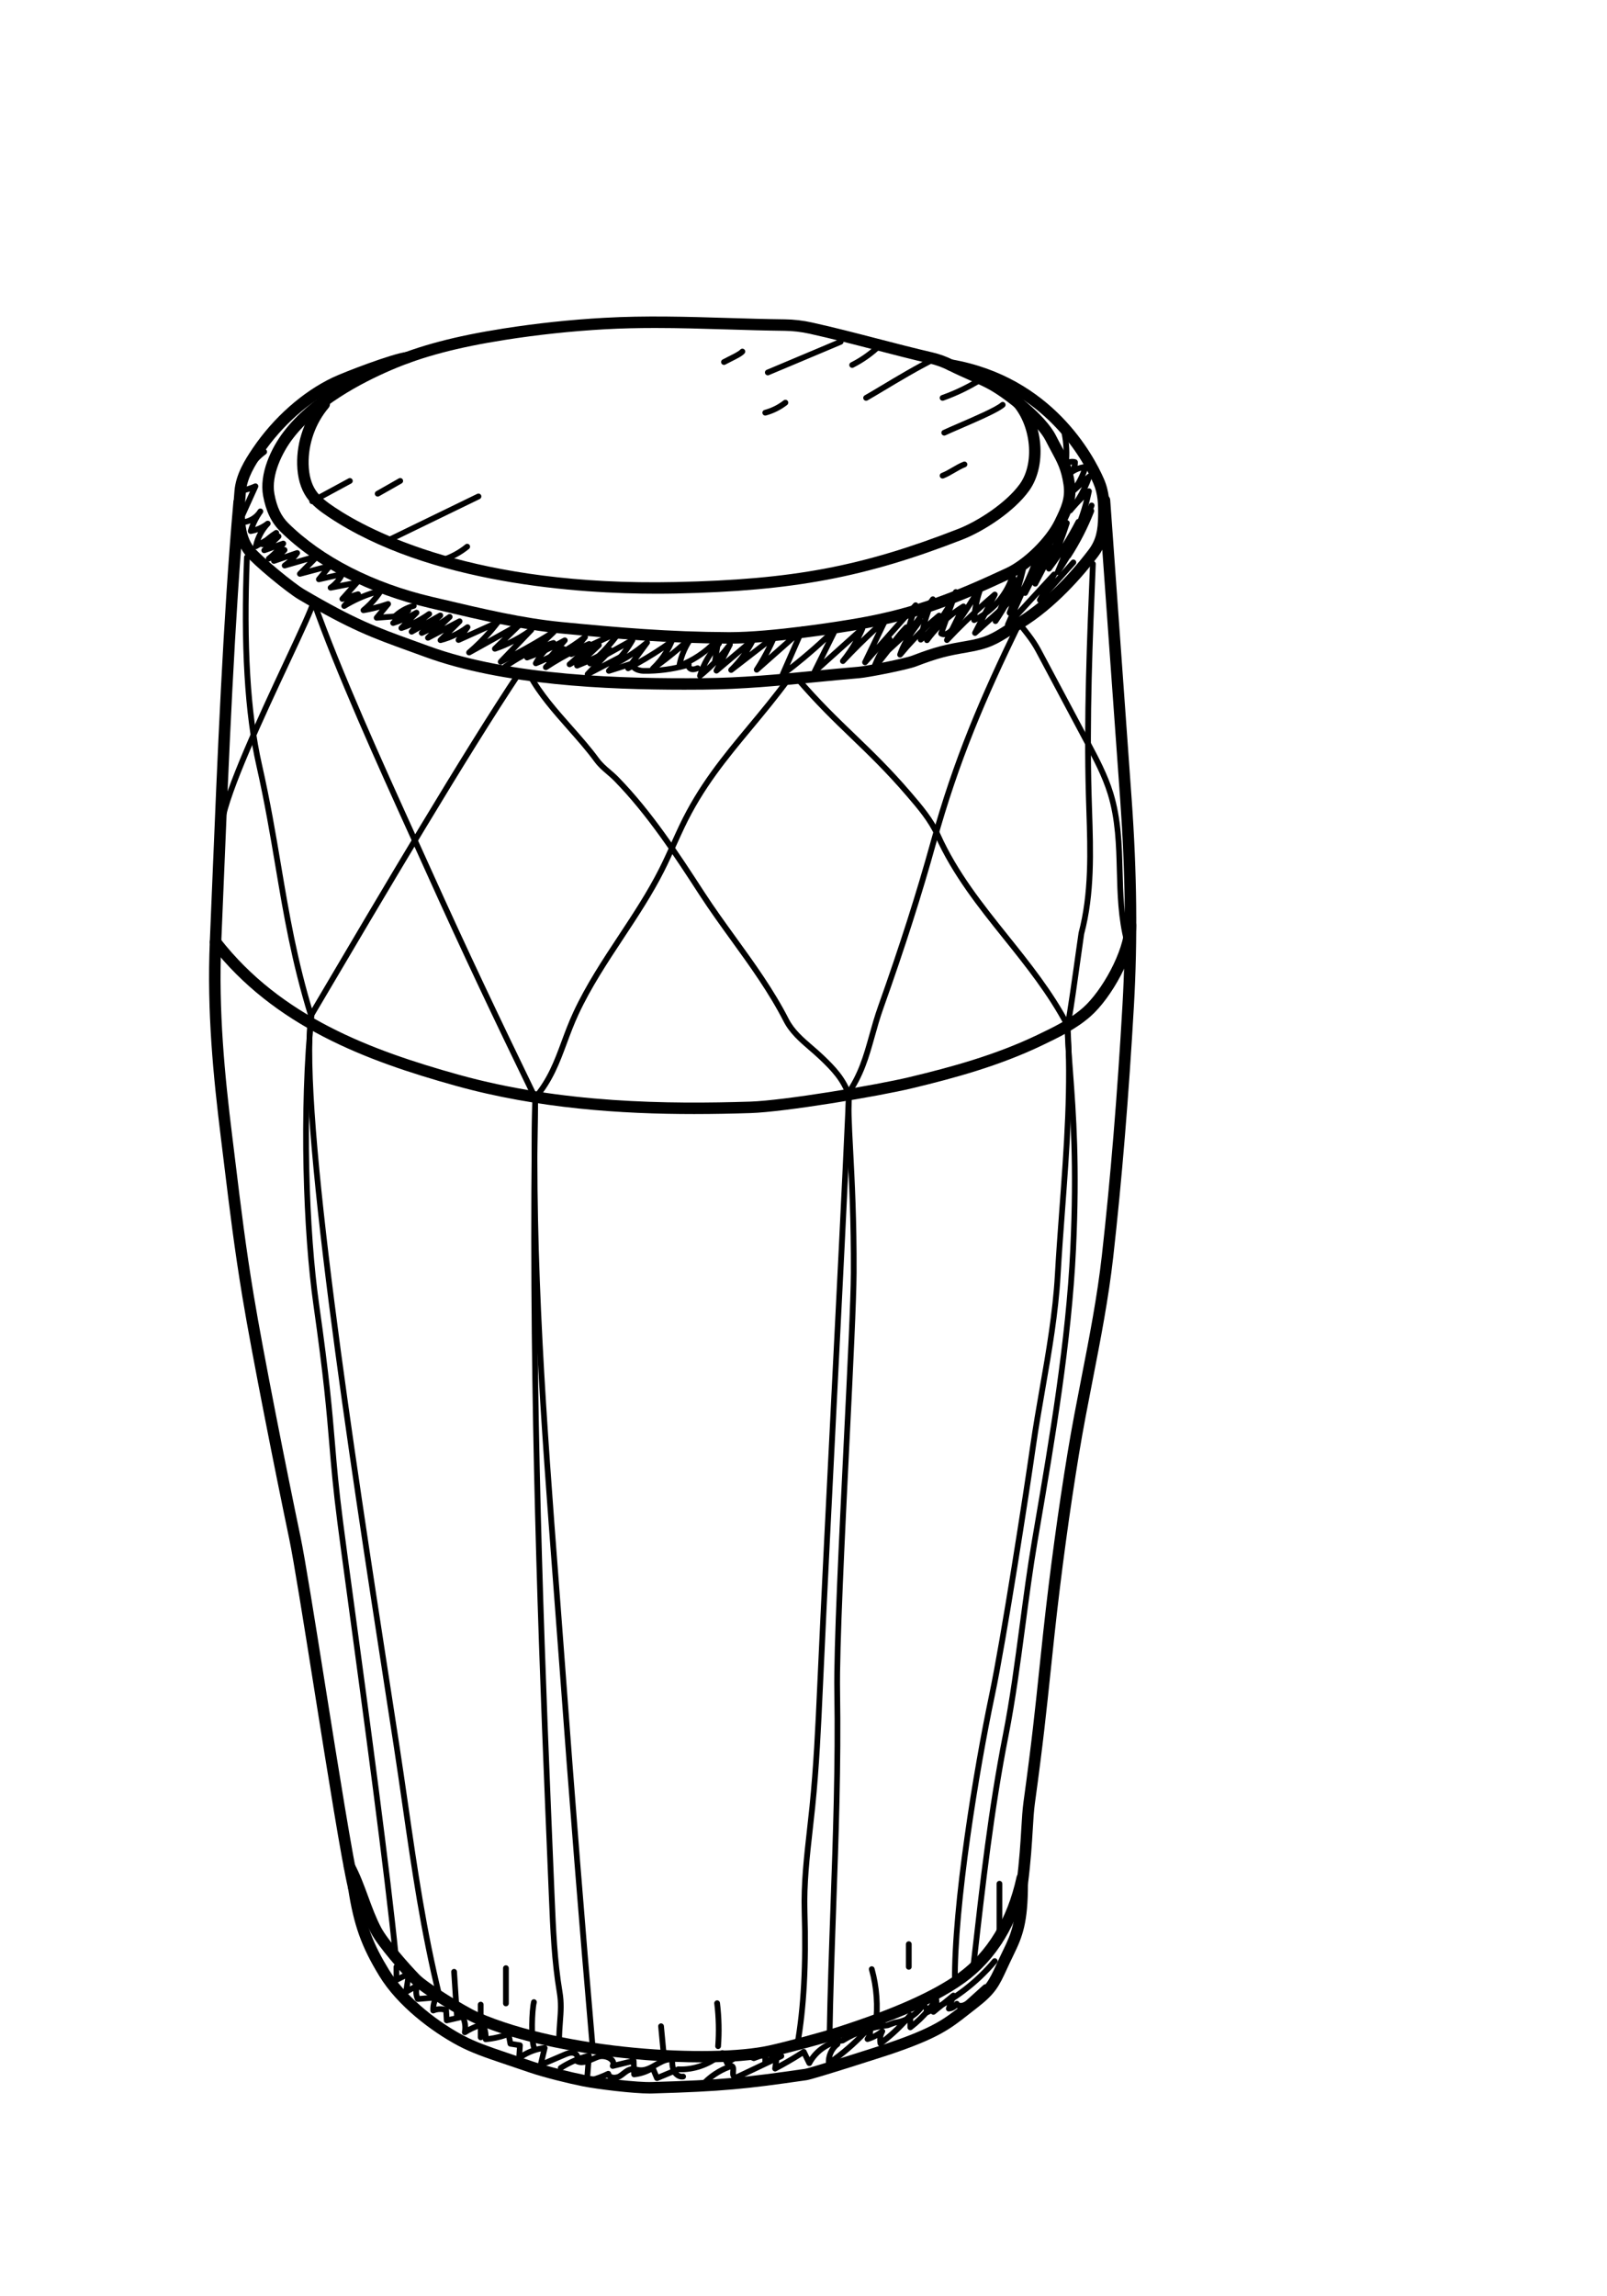 <?xml version="1.0" encoding="utf-8"?>
<!-- Generator: Adobe Illustrator 27.5.0, SVG Export Plug-In . SVG Version: 6.00 Build 0)  -->
<svg version="1.1" xmlns="http://www.w3.org/2000/svg" xmlns:xlink="http://www.w3.org/1999/xlink" x="0px" y="0px"
	 viewBox="0 400 280 400" xml:space="preserve">
<g id="OBJECTS">
	<g>
		<g>
			<g>
				<g>
					<path d="M127.147,512.118c-0.068,0-0.137,0-0.205,0c-10.617-0.051-19.177-0.799-29.265-1.773
						c-6.861-0.663-13.641-2.261-21.491-4.111l-1.405-0.331c-10.543-2.48-19.758-7.218-25.95-13.341
						c-1.538-1.521-2.485-3.478-2.983-6.161c-0.72-3.888,1.396-8.362,3.616-11.254c4.584-5.97,12.346-10.135,18.049-12.577
						c5.534-2.37,11.762-4.018,20.193-5.343c5.784-0.908,11.677-1.535,17.518-1.863c7.257-0.409,14.544-0.188,21.591,0.024
						c3.252,0.099,6.614,0.2,9.942,0.239c1.567,0.018,3.168,0.206,4.758,0.559c3.803,0.843,7.664,1.843,11.397,2.811
						c3.145,0.814,6.396,1.657,9.586,2.398l0,0c1.214,0.281,2.423,0.721,3.595,1.307c1.379,0.69,2.647,1.251,3.766,1.746
						c1.367,0.605,2.547,1.128,3.608,1.731c2.668,1.52,8.687,6.063,10.508,9.68c0.365,0.725,0.701,1.345,1.008,1.912
						c1.078,1.988,1.856,3.425,2.293,6.347c0.443,2.971-0.53,4.975-1.657,7.296l-0.046,0.094c-1.685,3.472-5.901,7.623-9.399,9.255
						c-9.561,4.459-16.183,7.044-25.842,8.798C146.653,510.228,134.577,512.118,127.147,512.118z M114.141,457.135
						c-2.933,0-5.874,0.061-8.804,0.226c-5.774,0.325-11.602,0.945-17.32,1.844c-8.261,1.297-14.342,2.902-19.717,5.204
						c-5.484,2.35-12.929,6.331-17.25,11.958c-1.868,2.433-3.836,6.426-3.235,9.67c0.425,2.294,1.172,3.867,2.422,5.104
						c5.933,5.867,14.813,10.419,25.002,12.815l1.406,0.331c7.78,1.834,14.498,3.418,21.225,4.068
						c10.036,0.968,18.55,1.712,29.082,1.763c0.065,0,0.132,0,0.199,0c7.28,0,19.191-1.865,22.824-2.525
						c9.445-1.715,15.948-4.256,25.354-8.643c3.09-1.441,6.958-5.25,8.446-8.315l0.045-0.095c1.063-2.188,1.831-3.768,1.479-6.127
						c-0.384-2.573-1.056-3.813-2.073-5.689c-0.316-0.582-0.661-1.22-1.036-1.964c-1.427-2.835-6.706-7.13-9.711-8.842
						c-0.973-0.554-2.111-1.058-3.428-1.641c-1.139-0.504-2.43-1.075-3.85-1.786c-1.031-0.516-2.092-0.901-3.153-1.148
						c-3.215-0.746-6.479-1.592-9.636-2.41c-3.716-0.963-7.56-1.958-11.328-2.793c-1.456-0.323-2.918-0.495-4.348-0.512
						c-3.347-0.04-6.719-0.142-9.979-0.24C122.613,457.263,118.386,457.135,114.141,457.135z"/>
				</g>
				<g>
					<path d="M119.229,520.144c-13.561,0-31.684-0.775-45.171-5.71c-0.946-0.347-1.827-0.665-2.661-0.967
						c-6.623-2.395-10.271-3.713-19.367-9.053c-2.003-1.175-7.895-6.013-9.292-7.762c-2.552-3.194-2.149-7.982-1.883-11.15
						c0.242-2.874,1.778-5.351,3.198-7.446c3.609-5.324,8.669-9.802,13.883-12.284c1.944-0.927,10.327-4.152,12.839-4.454
						c0.55-0.065,1.047,0.325,1.112,0.874c0.066,0.549-0.325,1.046-0.874,1.112c-2.131,0.255-10.188,3.307-12.217,4.272
						c-4.902,2.335-9.673,6.563-13.088,11.602c-1.278,1.886-2.659,4.099-2.86,6.492c-0.318,3.774-0.446,7.358,1.452,9.734
						c1.24,1.552,6.943,6.23,8.741,7.285c8.938,5.246,12.524,6.543,19.035,8.896c0.836,0.303,1.72,0.622,2.669,0.969
						c14.29,5.231,34.077,5.69,47.717,5.575c6.822-0.056,12.913-0.646,19.361-1.271c2.516-0.243,5.078-0.491,7.749-0.714
						c1.499-0.125,8.097-1.449,9.338-1.927c4.073-1.565,5.876-1.958,9.309-2.539c3.511-0.593,4.531-1.235,6.994-2.788
						c0.541-0.34,1.143-0.72,1.846-1.145c4.175-2.527,8.645-6.765,12.588-11.932c1.359-1.782,1.646-3.52,1.683-5.918
						c0.03-2.005-0.011-3.817-0.829-5.694c-1.691-3.876-8.492-16.747-25.025-19.62c-0.544-0.095-0.908-0.612-0.814-1.156
						c0.094-0.544,0.608-0.907,1.157-0.815c17.517,3.045,24.724,16.684,26.516,20.792c0.977,2.24,1.029,4.364,0.996,6.524
						c-0.041,2.668-0.413,4.897-2.093,7.1c-2.369,3.105-7.227,8.85-13.143,12.43c-0.691,0.418-1.283,0.791-1.814,1.126
						c-2.545,1.604-3.822,2.408-7.727,3.068c-3.292,0.557-5.021,0.933-8.924,2.434c-1.551,0.597-8.325,1.922-9.89,2.052
						c-2.661,0.223-5.215,0.47-7.722,0.713c-6.494,0.629-12.627,1.224-19.537,1.28C121.432,520.139,120.345,520.144,119.229,520.144
						z"/>
				</g>
				<g>
					<path d="M61.638,729.812c-0.452,0-0.862-0.309-0.972-0.768c-1.152-4.838-3.585-20.134-5.938-34.927
						c-1.822-11.448-3.542-22.263-4.345-26.099c-2.301-11.002-6.487-32.012-8.163-42.166c-1.386-8.406-2.202-15.1-3.147-22.849
						l-0.601-4.9c-1.3-10.516-2.432-21.918-1.917-34.046c0.139-3.271,0.279-6.686,0.424-10.206
						c0.891-21.685,1.901-46.261,3.686-66.463c0.048-0.55,0.537-0.958,1.084-0.908c0.55,0.049,0.957,0.534,0.908,1.084
						c-1.78,20.155-2.789,44.707-3.68,66.369c-0.145,3.521-0.285,6.936-0.424,10.208c-0.508,11.983,0.615,23.286,1.905,33.716
						l0.601,4.904c0.942,7.727,1.756,14.4,3.136,22.765c1.67,10.126,5.849,31.098,8.147,42.082
						c0.813,3.884,2.537,14.722,4.362,26.195c2.238,14.068,4.774,30.014,5.909,34.777c0.128,0.537-0.204,1.076-0.741,1.204
						C61.793,729.803,61.715,729.812,61.638,729.812z"/>
				</g>
				<g>
					<path d="M113.232,764.685c-2.915,0-9.095-0.749-11.715-1.266c-2.503-0.494-6.718-1.539-9.162-2.367l-5.213-1.768
						c-2.468-0.837-5.02-1.702-7.398-2.974c-4.511-2.413-10.471-6.865-13.673-12.126c-3.114-5.117-4.431-8.816-5.42-15.221
						c-0.085-0.546,0.29-1.057,0.836-1.141c0.541-0.082,1.057,0.29,1.141,0.836c1.059,6.859,2.505,10.136,5.152,14.486
						c2.466,4.051,7.532,8.526,12.907,11.401c2.233,1.194,4.706,2.032,7.097,2.843l5.213,1.768c2.367,0.802,6.466,1.817,8.908,2.299
						c2.6,0.514,9.135,1.313,11.669,1.224c12.191-0.353,16.184-0.777,26.685-2.297c1.021-0.155,12.878-3.948,14.199-4.395
						c8.105-2.738,10.024-4.249,13.204-6.751c0.4-0.314,0.821-0.646,1.274-0.996c2.928-2.26,3.339-3.149,4.702-6.1
						c0.329-0.712,0.709-1.533,1.184-2.506c1.417-2.896,2.285-5.002,2.285-11.487c0-0.553,0.448-1,1-1c0.552,0,1,0.447,1,1
						c0,6.788-0.94,9.2-2.488,12.366c-0.468,0.957-0.842,1.765-1.166,2.466c-1.4,3.03-1.979,4.285-5.294,6.845
						c-0.449,0.346-0.864,0.673-1.26,0.984c-3.348,2.635-5.369,4.225-13.801,7.073c-0.533,0.18-13.264,4.294-14.554,4.479
						c-10.591,1.533-14.618,1.961-26.913,2.317C113.506,764.683,113.373,764.685,113.232,764.685z"/>
				</g>
				<g>
					<path d="M178.107,729.148c-0.042,0-0.085-0.003-0.128-0.008c-0.548-0.07-0.936-0.57-0.866-1.118
						c0.51-4.001,0.691-7.045,0.837-9.49c0.105-1.772,0.197-3.304,0.384-4.665c1.41-10.235,2.054-16.412,2.736-22.952
						c0.216-2.072,0.439-4.203,0.692-6.536c1.157-10.631,2.632-21.501,4.268-31.433c0.715-4.34,1.566-8.705,2.39-12.927
						c1.355-6.947,2.757-14.132,3.563-21.302c1.493-13.296,2.703-27.989,3.595-43.674c0.645-11.327,0.516-22.993-0.393-35.664
						l-3.74-52.159c-0.04-0.551,0.375-1.029,0.926-1.068c0.546-0.037,1.029,0.375,1.069,0.926l3.74,52.159
						c0.915,12.757,1.044,24.507,0.395,35.92c-0.895,15.721-2.107,30.452-3.605,43.783c-0.814,7.251-2.224,14.476-3.586,21.462
						c-0.821,4.207-1.67,8.559-2.379,12.868c-1.63,9.898-3.1,20.729-4.253,31.325c-0.254,2.33-0.475,4.458-0.691,6.527
						c-0.684,6.556-1.329,12.749-2.744,23.018c-0.177,1.284-0.262,2.708-0.369,4.511c-0.148,2.476-0.332,5.557-0.85,9.623
						C179.034,728.779,178.603,729.148,178.107,729.148z"/>
				</g>
				<g>
					<path d="M122.285,759.259c-12.3,0-28.825-2.117-39.719-6.879c-2.14-0.935-9.138-5.147-10.924-6.979
						c-1.64-1.683-5.677-6.199-6.986-8.659c-0.961-1.806-1.684-3.777-2.383-5.685c-0.676-1.844-1.375-3.75-2.271-5.434
						c-0.259-0.487-0.074-1.093,0.413-1.352c0.489-0.262,1.093-0.074,1.353,0.413c0.96,1.806,1.684,3.777,2.383,5.685
						c0.676,1.844,1.375,3.75,2.271,5.434c1.141,2.146,4.896,6.4,6.652,8.202c1.491,1.53,8.152,5.608,10.292,6.544
						c14.905,6.515,40.563,7.972,50.59,5.775c3.05-0.669,9.199-2.317,11.963-3.208c9.763-3.144,16.639-6.212,21.021-9.377
						c5.065-3.659,8.588-9.468,10.188-16.798c0.118-0.54,0.651-0.888,1.19-0.764c0.54,0.117,0.881,0.65,0.764,1.189
						c-1.707,7.819-5.501,14.041-10.972,17.993c-6.067,4.382-15.221,7.611-21.579,9.66c-2.862,0.922-8.993,2.566-12.148,3.257
						C131.448,758.92,127.203,759.259,122.285,759.259z"/>
				</g>
				<g>
					<path d="M114.426,503.424c-13.391,0-39.671-1.652-57.201-13.382c-1.387-0.929-2.825-1.959-3.836-3.447
						c-1.017-1.496-1.56-3.415-1.613-5.701c-0.093-4.021,1.349-8.085,3.955-11.149c0.357-0.422,0.988-0.472,1.41-0.114
						c0.42,0.357,0.472,0.989,0.114,1.409c-2.292,2.696-3.561,6.271-3.479,9.808c0.044,1.895,0.471,3.451,1.268,4.624
						c0.809,1.191,2.071,2.091,3.293,2.909c6.22,4.161,24.445,13.765,59.402,13.009c20.398-0.44,32.351-2.688,49.19-9.248
						c3.45-1.345,8.391-4.544,10.755-7.825c2.797-3.88,1.859-11.017-1.893-14.409c-0.41-0.371-0.442-1.003-0.071-1.413
						c0.37-0.407,1.003-0.441,1.412-0.071c4.504,4.072,5.561,12.364,2.175,17.064c-2.616,3.631-7.842,7.034-11.651,8.518
						c-16.878,6.576-29.462,8.944-49.873,9.385C116.785,503.41,115.66,503.424,114.426,503.424z"/>
				</g>
				<g>
					<path d="M186.019,579.052c-0.017,0-0.033-0.001-0.05-0.001c-0.276-0.005-0.496-0.232-0.491-0.509
						c0.002-0.098,0.032-0.188,0.082-0.265c0.286-0.933,1.463-9.38,1.971-13.022c0.329-2.361,0.378-2.7,0.4-2.785
						c1.823-6.869,1.583-14.187,1.352-21.264c-0.029-0.873-0.057-1.745-0.082-2.614c-0.384-13.475,0.178-27.154,0.722-40.383
						c0.011-0.275,0.23-0.478,0.52-0.48c0.276,0.012,0.49,0.244,0.479,0.521c-0.543,13.212-1.104,26.873-0.721,40.313
						c0.024,0.869,0.053,1.739,0.081,2.61c0.234,7.149,0.476,14.542-1.385,21.552c-0.019,0.102-0.185,1.291-0.377,2.669
						C186.669,578.683,186.594,579.052,186.019,579.052z"/>
				</g>
				<g>
					<path d="M196.384,564.55c-0.222,0-0.425-0.149-0.483-0.374c-1.091-4.206-1.201-8.429-1.307-12.512
						c-0.113-4.373-0.23-8.895-1.582-13.296c-0.951-3.098-2.508-6.021-4.015-8.847l-7.663-14.39
						c-1.432-2.72-1.651-3.138-4.146-6.216c-0.174-0.214-0.141-0.529,0.074-0.703c0.216-0.174,0.53-0.141,0.704,0.074
						c2.557,3.154,2.816,3.646,4.254,6.379l7.66,14.385c1.528,2.868,3.109,5.834,4.088,9.024c1.391,4.532,1.51,9.123,1.626,13.563
						c0.105,4.027,0.212,8.192,1.275,12.286c0.069,0.268-0.091,0.541-0.358,0.61C196.468,564.545,196.425,564.55,196.384,564.55z"/>
				</g>
				<g>
					<path d="M147.576,591.244c-0.101,0-0.203-0.03-0.291-0.094c-0.225-0.161-0.276-0.474-0.115-0.698
						c2.378-3.313,3.296-6.607,4.27-10.096c0.454-1.628,0.924-3.311,1.561-5.1c3.696-10.375,6.689-19.743,9.149-28.64
						c3.977-14.381,8.679-25.291,14.977-38.233c0.121-0.247,0.421-0.352,0.668-0.23c0.249,0.12,0.352,0.42,0.231,0.668
						c-6.274,12.891-10.957,23.755-14.913,38.061c-2.467,8.921-5.467,18.312-9.171,28.71c-0.626,1.756-1.09,3.422-1.54,5.033
						c-0.998,3.576-1.94,6.954-4.42,10.411C147.885,591.172,147.731,591.244,147.576,591.244z"/>
				</g>
				<g>
					<path d="M93.25,591.731c-0.115,0-0.23-0.039-0.325-0.12c-0.21-0.179-0.235-0.494-0.056-0.704
						c2.554-2.992,3.722-6.146,4.958-9.486c0.609-1.645,1.238-3.346,2.061-5.118c2.185-4.71,5.088-9.106,7.895-13.357
						c2.462-3.728,5.008-7.582,7.045-11.617c0.754-1.493,1.457-3.049,2.137-4.553c0.451-0.997,0.902-1.995,1.371-2.983
						c3.334-7.033,7.543-12.101,11.999-17.465c2.166-2.608,4.407-5.306,6.634-8.336c0.164-0.223,0.477-0.271,0.699-0.107
						c0.223,0.164,0.271,0.477,0.107,0.699c-2.245,3.055-4.494,5.763-6.67,8.383c-4.415,5.314-8.584,10.335-11.865,17.254
						c-0.466,0.983-0.915,1.976-1.363,2.968c-0.684,1.514-1.392,3.079-2.155,4.592c-2.063,4.086-4.625,7.966-7.103,11.717
						c-2.787,4.221-5.67,8.585-7.823,13.226c-0.806,1.737-1.428,3.419-2.03,5.045c-1.268,3.426-2.466,6.661-5.135,9.788
						C93.531,591.671,93.391,591.731,93.25,591.731z"/>
				</g>
				<g>
					<path d="M54.19,577.394c-0.086,0-0.174-0.023-0.253-0.069c-0.238-0.141-0.317-0.446-0.177-0.685l0.496-0.842
						c12.338-20.925,26.32-44.642,35.799-58.858c0.152-0.229,0.462-0.291,0.693-0.139c0.23,0.153,0.292,0.464,0.139,0.693
						c-9.463,14.194-23.439,37.898-35.77,58.812l-0.496,0.842C54.528,577.306,54.362,577.394,54.19,577.394z"/>
				</g>
				<g>
					<path d="M147.92,591.244c-0.204,0-0.396-0.126-0.47-0.329c-0.995-2.729-2.549-4.354-4.638-6.352
						c-0.589-0.563-1.207-1.096-1.821-1.626c-1.673-1.442-3.403-2.934-4.46-5c-2.567-5.018-5.891-9.615-9.105-14.06
						c-1.857-2.567-3.775-5.222-5.551-7.954c-4.436-6.828-9.023-13.89-14.795-19.817c-0.478-0.49-0.946-0.892-1.399-1.279
						c-0.758-0.648-1.474-1.261-2.171-2.212c-1.352-1.845-2.93-3.631-4.601-5.522c-2.589-2.932-5.267-5.964-7.026-9.227
						c-0.131-0.243-0.041-0.546,0.203-0.678c0.244-0.13,0.546-0.04,0.677,0.203c1.705,3.162,4.344,6.149,6.896,9.039
						c1.612,1.825,3.279,3.712,4.658,5.593c0.629,0.858,1.302,1.435,2.015,2.044c0.47,0.402,0.956,0.818,1.466,1.342
						c5.84,5.997,10.455,13.1,14.917,19.969c1.761,2.712,3.673,5.355,5.522,7.913c3.236,4.476,6.583,9.103,9.186,14.19
						c0.968,1.892,2.549,3.255,4.223,4.698c0.628,0.541,1.258,1.085,1.86,1.66c2.116,2.025,3.819,3.806,4.886,6.733
						c0.095,0.259-0.039,0.546-0.298,0.641C148.035,591.234,147.977,591.244,147.92,591.244z"/>
				</g>
				<g>
					<path d="M93.251,591.731c-0.186,0-0.364-0.104-0.451-0.282c-6.87-14.178-12.119-25.207-18.615-39.625
						c-0.862-1.914-1.771-3.92-2.712-5.994c-5.762-12.713-12.933-28.533-17.308-40.894c-0.092-0.261,0.044-0.546,0.304-0.639
						c0.262-0.092,0.547,0.045,0.638,0.305c4.361,12.32,11.522,28.119,17.276,40.814c0.94,2.075,1.85,4.082,2.713,5.997
						c6.492,14.406,11.737,25.429,18.604,39.6c0.12,0.248,0.016,0.547-0.232,0.668C93.398,591.715,93.324,591.731,93.251,591.731z"
						/>
				</g>
				<g>
					<path d="M54.191,577.394c-0.214,0-0.412-0.139-0.478-0.354c-2.945-9.629-4.294-17.633-5.722-26.108
						c-0.926-5.494-1.883-11.176-3.328-17.564c-2.048-9.058-2.748-20.936-2.138-36.313c0.011-0.276,0.244-0.469,0.52-0.48
						c0.276,0.012,0.491,0.244,0.479,0.52c-0.605,15.289,0.087,27.082,2.115,36.053c1.451,6.416,2.41,12.111,3.338,17.619
						c1.423,8.442,2.766,16.416,5.692,25.981c0.081,0.265-0.068,0.544-0.332,0.625C54.289,577.387,54.239,577.394,54.191,577.394z"
						/>
				</g>
				<g>
					<path d="M38.639,543.786c-0.026,0-0.052-0.002-0.079-0.006c-0.272-0.044-0.458-0.3-0.415-0.572
						c0.902-5.666,6.995-18.694,11.443-28.207c2.319-4.96,4.323-9.244,4.56-10.338c0.059-0.27,0.327-0.441,0.595-0.383
						c0.27,0.058,0.441,0.324,0.383,0.594c-0.261,1.205-2.094,5.125-4.631,10.551c-4.423,9.459-10.482,22.413-11.362,27.94
						C39.093,543.61,38.88,543.786,38.639,543.786z"/>
				</g>
				<g>
					<path d="M185.978,579.051c-0.18,0-0.354-0.097-0.443-0.267c-2.937-5.577-6.858-10.472-10.65-15.205
						c-4.39-5.479-8.93-11.146-11.947-17.885c-1.165-2.6-3.067-4.82-4.907-6.967c-3.596-4.195-6.714-7.193-9.729-10.093
						c-3.032-2.917-6.167-5.933-9.794-10.164c-0.18-0.209-0.156-0.525,0.054-0.705c0.21-0.178,0.525-0.155,0.705,0.055
						c3.596,4.195,6.714,7.193,9.729,10.093c3.032,2.917,6.168,5.933,9.794,10.164c1.886,2.2,3.837,4.476,5.061,7.209
						c2.965,6.621,7.464,12.237,11.814,17.668c3.821,4.769,7.773,9.702,10.754,15.363c0.129,0.245,0.035,0.547-0.21,0.676
						C186.136,579.032,186.057,579.051,185.978,579.051z"/>
				</g>
				<g>
					<path d="M120.937,594.063c-12.577,0-27.23-0.938-41.541-4.925c-15.646-4.356-31.641-10.332-42.63-24.425
						c-0.34-0.436-0.262-1.065,0.174-1.404c0.435-0.337,1.063-0.262,1.403,0.174c10.633,13.637,26.272,19.464,41.589,23.729
						c17.98,5.008,36.585,5.132,50.784,4.684c5.823-0.186,21.832-2.848,27.822-4.288c7.187-1.727,14.846-3.807,22.161-7.308
						c2.793-1.337,5.681-2.719,7.998-4.761c3.265-2.879,7.158-9.786,7.283-14.377c0.015-0.553,0.466-0.959,1.027-0.973
						c0.552,0.016,0.987,0.476,0.972,1.027c-0.141,5.164-4.318,12.612-7.96,15.822c-2.525,2.226-5.54,3.669-8.457,5.066
						c-7.482,3.58-15.263,5.695-22.557,7.448c-6.063,1.458-22.299,4.153-28.226,4.341
						C127.69,593.993,124.391,594.063,120.937,594.063z"/>
				</g>
				<g>
					<path d="M169.556,743.405c-0.019,0-0.038-0.001-0.057-0.003c-0.274-0.031-0.472-0.279-0.441-0.554l0.215-1.897
						c1.44-12.735,2.929-25.904,5.468-38.78c1.192-6.046,2.075-12.699,2.929-19.134c0.651-4.906,1.324-9.979,2.122-14.66
						l0.437-2.565c2.576-15.075,5.496-32.161,6.252-48.201c0.689-14.629,0.017-23.623-0.522-30.851
						c-0.242-3.244-0.451-6.047-0.49-8.788c-0.004-0.276,0.217-0.503,0.493-0.507c0.002,0,0.004,0,0.007,0
						c0.273,0,0.496,0.219,0.5,0.493c0.038,2.711,0.246,5.499,0.487,8.728c0.542,7.254,1.215,16.282,0.523,30.972
						c-0.759,16.102-3.684,33.22-6.265,48.322l-0.438,2.564c-0.794,4.662-1.466,9.727-2.116,14.624
						c-0.855,6.449-1.74,13.118-2.938,19.195c-2.531,12.835-4.018,25.983-5.456,38.699l-0.215,1.898
						C170.023,743.217,169.807,743.405,169.556,743.405z"/>
				</g>
				<g>
					<path d="M144.544,755.083c-0.003,0-0.006,0-0.008,0c-0.276-0.005-0.496-0.232-0.492-0.509
						c0.128-7.508,0.395-15.072,0.653-22.387c0.432-12.249,0.879-24.916,0.674-37.515c-0.123-7.6,0.823-26.866,1.658-43.865
						c0.617-12.546,1.199-24.397,1.221-29.079c0.044-9.086-0.33-16.206-0.603-21.404c-0.243-4.629-0.418-7.974-0.169-10.122
						c0.032-0.273,0.282-0.466,0.554-0.439c0.274,0.032,0.471,0.28,0.439,0.555c-0.24,2.065-0.066,5.375,0.174,9.955
						c0.273,5.21,0.648,12.346,0.604,21.46c-0.023,4.706-0.605,16.567-1.222,29.125c-0.834,16.983-1.78,36.232-1.657,43.8
						c0.205,12.624-0.243,25.304-0.675,37.565c-0.258,7.31-0.524,14.869-0.652,22.369
						C145.039,754.864,144.816,755.083,144.544,755.083z"/>
				</g>
				<g>
					<path d="M103.239,756.87c-0.257,0-0.475-0.196-0.498-0.457c-1.823-21.06-3.564-42.922-5.323-66.835
						c-0.335-4.555-0.682-9.108-1.029-13.661c-2.111-27.726-4.294-56.394-3.639-84.698c0.006-0.276,0.212-0.511,0.512-0.488
						c0.276,0.007,0.495,0.235,0.488,0.512c-0.655,28.254,1.527,56.897,3.636,84.599c0.347,4.554,0.694,9.108,1.029,13.663
						c1.759,23.91,3.5,45.768,5.322,66.823c0.024,0.275-0.18,0.518-0.455,0.541C103.268,756.869,103.253,756.87,103.239,756.87z"/>
				</g>
				<g>
					<path d="M68.976,741.44c-0.254,0-0.472-0.193-0.497-0.451c-1.434-14.602-5.281-43.017-7.826-61.82
						c-0.814-6.011-1.479-10.926-1.863-13.896c-0.773-5.995-1.088-9.771-1.421-13.769c-0.47-5.64-0.956-11.472-2.772-24.271
						c-1.744-12.292-2.567-33.749-0.767-50.975c0.028-0.274,0.269-0.482,0.549-0.445c0.275,0.028,0.474,0.274,0.445,0.549
						c-1.792,17.146-0.972,38.499,0.763,50.73c1.82,12.828,2.307,18.675,2.778,24.328c0.332,3.986,0.646,7.751,1.417,13.723
						c0.383,2.971,1.048,7.883,1.861,13.892c2.547,18.81,6.395,47.237,7.83,61.856c0.027,0.274-0.174,0.519-0.449,0.547
						C69.009,741.44,68.992,741.44,68.976,741.44z"/>
				</g>
				<g>
					<path d="M138.93,756.632c-0.029,0-0.059-0.003-0.089-0.008c-0.272-0.049-0.453-0.309-0.404-0.581
						c1.109-6.169,1.53-13.903,1.25-22.988c-0.149-4.859,0.402-9.762,0.935-14.503c0.146-1.305,0.293-2.608,0.426-3.913
						c0.701-6.884,1.021-13.914,1.33-20.712c0.789-17.337,1.67-34.758,2.521-51.606c0.852-16.847,1.732-34.267,2.521-51.6
						c0.013-0.276,0.259-0.5,0.522-0.477c0.276,0.012,0.489,0.246,0.477,0.521c-0.789,17.337-1.67,34.758-2.521,51.605
						c-0.852,16.847-1.732,34.267-2.521,51.6c-0.31,6.813-0.63,13.856-1.334,20.768c-0.133,1.308-0.28,2.615-0.427,3.923
						c-0.529,4.706-1.076,9.572-0.929,14.36c0.282,9.155-0.144,16.959-1.266,23.197C139.378,756.462,139.167,756.632,138.93,756.632
						z"/>
				</g>
				<g>
					<path d="M97.418,756.091c-0.276,0-0.5-0.224-0.5-0.5c0-1.331,0.083-2.431,0.164-3.494c0.128-1.702,0.24-3.173-0.066-4.996
						c-0.917-5.46-1.148-11.066-1.372-16.489l-0.652-15.761c-1.504-36.378-2.946-79.514-2.241-123.628
						c0.004-0.273,0.228-0.492,0.5-0.492c0.002,0,0.005,0,0.008,0c0.276,0.005,0.497,0.231,0.492,0.508
						c-0.705,44.089,0.737,87.207,2.24,123.571l0.652,15.761c0.223,5.392,0.453,10.967,1.359,16.364
						c0.326,1.943,0.211,3.47,0.077,5.237c-0.079,1.045-0.161,2.125-0.161,3.419C97.918,755.867,97.694,756.091,97.418,756.091z"/>
				</g>
				<g>
					<path d="M76.58,748.295c-0.225,0-0.429-0.153-0.485-0.381c-2.809-11.481-4.346-22.14-5.974-33.425
						c-0.492-3.41-0.991-6.869-1.534-10.412l-1.555-10.098c-6.135-39.759-15.407-99.842-13.337-117.146
						c0.033-0.273,0.276-0.476,0.556-0.436c0.274,0.032,0.47,0.281,0.437,0.556c-2.054,17.167,7.205,77.169,13.332,116.873
						l1.555,10.099c0.544,3.547,1.043,7.009,1.536,10.422c1.624,11.26,3.158,21.896,5.956,33.329
						c0.065,0.268-0.099,0.539-0.367,0.604C76.659,748.29,76.619,748.295,76.58,748.295z"/>
				</g>
				<g>
					<path d="M166.379,745.838c-0.273,0-0.497-0.22-0.5-0.494c-0.152-13.505,3.778-37.345,6.457-50.074
						c2.06-9.791,6.008-35.346,7.161-43.407c0.481-3.364,1.074-6.773,1.647-10.069c1.123-6.456,2.283-13.133,2.656-19.757
						c0.206-3.656,0.479-7.338,0.767-11.234c0.8-10.783,1.627-21.934,0.912-32.216c-0.019-0.276,0.189-0.515,0.464-0.534
						c0.265-0.023,0.514,0.188,0.534,0.464c0.72,10.354-0.11,21.542-0.912,32.36c-0.289,3.892-0.562,7.568-0.767,11.217
						c-0.376,6.682-1.541,13.387-2.669,19.872c-0.572,3.289-1.163,6.69-1.642,10.04c-1.154,8.069-5.107,33.657-7.172,43.47
						c-2.669,12.686-6.586,36.434-6.436,49.857c0.003,0.276-0.218,0.503-0.494,0.506
						C166.383,745.838,166.381,745.838,166.379,745.838z"/>
				</g>
			</g>
			<g>
				<path d="M114.472,762.503c-0.195,0-0.38-0.114-0.46-0.305l-0.53-1.254c-0.91,0.482-1.916,0.791-2.94,0.903
					c-0.138,0.015-0.277-0.028-0.382-0.119c-0.105-0.092-0.167-0.223-0.172-0.361l-0.057-1.744l-3.057,0.746
					c-0.189,0.048-0.391-0.022-0.512-0.178c-0.121-0.155-0.14-0.366-0.048-0.54c0.092-0.176,0.074-0.311-0.063-0.468
					c-0.34-0.39-1.248-0.656-1.908-0.414c-0.264,0.096-0.532,0.214-0.802,0.332c-1.045,0.457-2.23,0.975-3.33,0.34
					c-0.144-0.083-0.237-0.231-0.249-0.398c-0.012-0.166,0.06-0.326,0.19-0.429c0.03-0.023,0.027-0.08,0.02-0.123
					c-0.028-0.159-0.16-0.325-0.295-0.369c-0.375-0.126-0.844,0.056-1.335,0.265l-4.14,1.771c-0.172,0.073-0.373,0.045-0.518-0.077
					c-0.144-0.122-0.208-0.315-0.165-0.498l0.527-2.234c-1.265,0.254-2.462,0.788-3.497,1.566c-0.157,0.117-0.367,0.135-0.539,0.04
					c-0.171-0.093-0.273-0.277-0.261-0.473l0.118-1.785l-1.22-0.195c-0.209-0.033-0.374-0.194-0.412-0.402l-0.205-1.118
					c-1.154,0.389-2.351,0.64-3.565,0.745c-0.144,0.011-0.289-0.039-0.394-0.141c-0.104-0.103-0.159-0.245-0.149-0.391
					c0.045-0.67-0.054-1.342-0.288-1.967c-0.908,0.291-1.773,0.699-2.578,1.214c-0.167,0.107-0.383,0.107-0.55-0.007
					c-0.165-0.111-0.248-0.312-0.211-0.508c0.129-0.678,0.072-1.389-0.159-2.038l-2.389,0.544c-0.145,0.036-0.293,0.002-0.412-0.088
					c-0.118-0.088-0.19-0.224-0.199-0.37l-0.083-1.444c-0.522-0.108-1.082-0.058-1.575,0.152c-0.151,0.063-0.323,0.051-0.462-0.036
					c-0.139-0.088-0.226-0.237-0.233-0.401c-0.027-0.589,0.054-1.176,0.234-1.732l-2.385,0.205
					c-0.206,0.014-0.404-0.095-0.494-0.282c-0.238-0.499-0.344-1.055-0.317-1.604l-1.019,0.574c-0.167,0.094-0.372,0.086-0.53-0.025
					c-0.157-0.108-0.239-0.297-0.21-0.486l0.335-2.209l-1.292,0.645c-0.154,0.077-0.339,0.068-0.485-0.022
					c-0.147-0.091-0.237-0.252-0.238-0.425l-0.006-2.271c-0.001-0.276,0.222-0.501,0.499-0.502c0,0,0.001,0,0.001,0
					c0.275,0,0.499,0.223,0.5,0.498l0.004,1.467l1.434-0.715c0.167-0.083,0.366-0.066,0.518,0.043c0.151,0.11,0.228,0.295,0.2,0.48
					l-0.325,2.146l1.113-0.628c0.188-0.105,0.424-0.078,0.583,0.066c0.16,0.146,0.207,0.378,0.118,0.575
					c-0.232,0.514-0.265,1.107-0.101,1.645l2.84-0.244c0.18-0.015,0.359,0.07,0.461,0.224c0.101,0.153,0.109,0.35,0.022,0.512
					c-0.229,0.424-0.376,0.887-0.435,1.361c0.627-0.118,1.286-0.078,1.889,0.131c0.191,0.066,0.324,0.242,0.335,0.444l0.069,1.209
					l2.223-0.506c0.232-0.052,0.462,0.063,0.563,0.272c0.299,0.627,0.46,1.318,0.474,2.013c0.769-0.408,1.58-0.733,2.423-0.967
					c0.232-0.065,0.48,0.047,0.585,0.265c0.34,0.709,0.53,1.483,0.559,2.268c1.13-0.144,2.241-0.42,3.308-0.827
					c0.138-0.052,0.293-0.041,0.423,0.032c0.129,0.073,0.219,0.199,0.246,0.346l0.248,1.349l1.319,0.21
					c0.255,0.041,0.438,0.269,0.421,0.527l-0.081,1.228c1.168-0.694,2.475-1.137,3.832-1.293c0.163-0.014,0.323,0.044,0.431,0.165
					c0.108,0.121,0.15,0.288,0.113,0.446l-0.471,1.995l3.229-1.381c0.509-0.216,1.277-0.544,2.04-0.296
					c0.487,0.16,0.876,0.621,0.968,1.147c0.024,0.14,0.025,0.275,0.005,0.405c0.577,0.078,1.264-0.227,1.977-0.539
					c0.29-0.127,0.579-0.253,0.862-0.355c0.985-0.358,2.362-0.039,3.003,0.696c0.187,0.214,0.303,0.451,0.347,0.697l2.941-0.718
					c0.144-0.038,0.3-0.004,0.421,0.087c0.12,0.092,0.193,0.231,0.197,0.382l0.059,1.8c0.881-0.165,1.732-0.496,2.488-0.97
					c0.124-0.077,0.276-0.097,0.416-0.053c0.14,0.044,0.253,0.147,0.31,0.282l0.557,1.316l3.245-1.35
					c0.068-0.028,0.137-0.045,0.217-0.037c2.651,0.131,5.388-0.874,7.322-2.694c0.116-0.109,0.275-0.156,0.436-0.127
					c0.157,0.029,0.291,0.133,0.359,0.278l0.571,1.211c1.246-0.966,3.001-1.231,4.473-0.642l1.81-0.653
					c0.153-0.055,0.324-0.032,0.458,0.061c0.133,0.094,0.212,0.247,0.212,0.41l-0.001,0.627l1.295-0.76
					c0.165-0.098,0.374-0.092,0.533,0.018c0.159,0.107,0.243,0.298,0.214,0.488l-0.188,1.251c1.394-0.757,2.763-1.573,4.081-2.434
					c0.12-0.079,0.267-0.102,0.406-0.064c0.139,0.039,0.253,0.134,0.316,0.263l0.563,1.153c1.283-1.851,3.348-3.114,5.594-3.385
					c2.388-1.452,5.113-2.371,7.893-2.659l1.164-0.428c0.036-0.014,0.074-0.022,0.112-0.027c1.823-0.223,3.517-1.268,4.531-2.799
					c0.112-0.171,0.316-0.253,0.519-0.213c0.401,0.084,0.756,0.371,0.948,0.769c0.033,0.068,0.061,0.139,0.082,0.209
					c4.226-2.006,8.028-4.941,11.035-8.525c0.177-0.211,0.493-0.24,0.704-0.061c0.212,0.178,0.239,0.492,0.062,0.704
					c-3.273,3.901-7.462,7.058-12.114,9.127c-0.193,0.086-0.419,0.042-0.565-0.112c-0.146-0.152-0.18-0.38-0.085-0.569
					c0.045-0.09,0.038-0.219-0.02-0.338c-0.006-0.013-0.013-0.024-0.02-0.036c-1.18,1.535-2.975,2.578-4.898,2.83l-1.171,0.431
					c-0.039,0.015-0.08,0.023-0.122,0.027c-2.689,0.27-5.327,1.162-7.627,2.581c-0.064,0.039-0.136,0.063-0.211,0.071
					c-2.243,0.236-4.37,1.68-5.418,3.678c-0.088,0.167-0.25,0.287-0.45,0.268c-0.188-0.003-0.359-0.111-0.442-0.28l-0.717-1.47
					c-1.475,0.942-3.007,1.829-4.563,2.642c-0.167,0.088-0.369,0.073-0.521-0.036c-0.153-0.109-0.232-0.295-0.205-0.481l0.181-1.199
					l-1.146,0.672c-0.154,0.092-0.346,0.092-0.502,0.002c-0.155-0.089-0.251-0.255-0.251-0.434l0.001-0.789l-1.325,0.479
					c-0.125,0.044-0.259,0.038-0.379-0.017c-1.321-0.61-3.06-0.261-4.041,0.815c-0.113,0.122-0.279,0.184-0.444,0.156
					c-0.165-0.024-0.307-0.13-0.377-0.281l-0.577-1.223c-2.055,1.693-4.775,2.617-7.433,2.52l-3.601,1.497
					C114.601,762.49,114.536,762.503,114.472,762.503z"/>
			</g>
			<g>
				<path d="M102.264,763.062c-0.118,0-0.233-0.042-0.324-0.119c-0.122-0.104-0.187-0.26-0.174-0.42l0.294-3.755
					c-1.448,0.429-2.822,1.061-4.093,1.884c-0.231,0.148-0.542,0.084-0.691-0.148c-0.15-0.231-0.083-0.541,0.148-0.691
					c1.56-1.01,3.265-1.749,5.069-2.198c0.153-0.037,0.321,0,0.444,0.104c0.123,0.104,0.188,0.261,0.175,0.421l-0.294,3.762
					c1.015-0.286,2.005-0.661,2.953-1.116c0.14-0.066,0.303-0.065,0.441,0.005c0.138,0.069,0.237,0.2,0.266,0.353
					c0.013,0.067,0.045,0.145,0.184,0.207c0.282,0.123,0.764,0.066,1.078-0.128c0.199-0.123,0.388-0.272,0.577-0.419
					c0.472-0.369,1.007-0.787,1.703-0.859c0.368-0.04,0.721,0.031,1.03,0.094c0.161,0.032,0.321,0.065,0.483,0.08
					c0.847,0.067,1.655-0.39,2.515-0.881c0.96-0.55,1.951-1.11,3.115-1.007c0.256,0.025,0.452,0.239,0.453,0.496
					c0.002,0.621,0.004,1.264,0.251,1.789c0.19,0.406,0.628,0.789,1.073,0.719c0.274-0.057,0.531,0.135,0.578,0.406
					c0.047,0.273-0.135,0.531-0.407,0.578c-0.946,0.164-1.794-0.521-2.149-1.279c-0.26-0.556-0.323-1.148-0.339-1.707
					c-0.69,0.079-1.367,0.467-2.078,0.873c-0.955,0.546-1.943,1.104-3.099,1.009c-0.198-0.018-0.396-0.056-0.592-0.096
					c-0.263-0.053-0.512-0.102-0.73-0.08c-0.41,0.043-0.789,0.339-1.19,0.653c-0.218,0.17-0.438,0.34-0.667,0.482
					c-0.597,0.368-1.421,0.448-2.005,0.191c-0.204-0.089-0.373-0.215-0.502-0.371c-1.085,0.487-2.219,0.876-3.377,1.156
					C102.342,763.057,102.303,763.062,102.264,763.062z"/>
			</g>
			<g>
				<path d="M122.219,763.879c-0.116,0-0.233-0.04-0.328-0.122c-0.209-0.182-0.231-0.497-0.05-0.706
					c1.465-1.688,3.364-2.947,5.489-3.642c0.119-0.04,0.246-0.032,0.36,0.02c0.645,0.289,0.586,1.007,0.55,1.436
					c-0.013,0.157-0.035,0.42,0.001,0.494c-0.012-0.025,0.063-0.036,0.27-0.134l7.417-3.519c0.251-0.116,0.548-0.012,0.666,0.238
					c0.119,0.249,0.012,0.547-0.237,0.666l-7.418,3.519c-0.233,0.11-0.718,0.341-1.187,0.09c-0.601-0.316-0.545-0.991-0.507-1.438
					c0.007-0.082,0.016-0.194,0.018-0.291c-1.8,0.659-3.407,1.765-4.666,3.216C122.498,763.82,122.358,763.879,122.219,763.879z"/>
			</g>
			<g>
				<path d="M144.407,759.913c-0.074,0-0.147-0.017-0.216-0.049c-0.162-0.078-0.269-0.235-0.282-0.414
					c-0.105-1.43,0.565-2.912,1.71-3.775c0.22-0.165,0.534-0.123,0.7,0.099c0.167,0.22,0.123,0.533-0.098,0.7
					c-0.616,0.464-1.053,1.161-1.232,1.915c2.271-1.658,4.36-3.561,6.22-5.666c0.126-0.144,0.32-0.2,0.503-0.152
					c0.183,0.049,0.323,0.196,0.361,0.382c0.092,0.447,0.088,0.906-0.005,1.347c0.479-0.231,0.932-0.515,1.354-0.848
					c0.188-0.147,0.454-0.142,0.635,0.014c0.181,0.155,0.227,0.417,0.11,0.625c-0.151,0.269-0.251,0.565-0.296,0.872
					c1.59-1.267,3.049-2.696,4.347-4.259c0.135-0.163,0.356-0.221,0.554-0.151c0.198,0.071,0.33,0.259,0.331,0.469l0.004,1.09
					c1.393-1.19,2.6-2.569,3.596-4.113c0.109-0.169,0.31-0.254,0.508-0.222c0.198,0.035,0.356,0.185,0.4,0.383
					c0.059,0.261,0.082,0.527,0.072,0.793l2.122-1.734c0.174-0.141,0.42-0.15,0.604-0.021c0.184,0.129,0.259,0.364,0.185,0.575
					l-0.401,1.141c0.034-0.042,0.066-0.087,0.094-0.133c0.1-0.164,0.281-0.261,0.477-0.238c0.192,0.019,0.355,0.146,0.421,0.327
					c0.289,0.124,0.824-0.07,1.204-0.413l2.965-2.676c0.205-0.187,0.521-0.169,0.706,0.036c0.185,0.205,0.169,0.521-0.036,0.706
					l-2.965,2.676c-0.51,0.461-1.369,0.876-2.05,0.708c-0.1-0.025-0.194-0.062-0.279-0.11c-0.377,0.342-0.867,0.56-1.376,0.596
					c-0.168,0.01-0.331-0.061-0.433-0.195c-0.102-0.135-0.13-0.31-0.074-0.47l0.213-0.606l-2.111,1.725
					c-0.197,0.162-0.484,0.149-0.666-0.029c-0.098-0.096-0.148-0.222-0.15-0.351c-0.95,1.145-2.026,2.178-3.217,3.088
					c-0.151,0.114-0.355,0.137-0.524,0.051c-0.17-0.084-0.279-0.257-0.279-0.446l-0.003-0.8c-1.334,1.47-2.811,2.811-4.404,3.998
					c-0.137,0.102-0.317,0.127-0.477,0.066c-0.16-0.062-0.277-0.199-0.312-0.366c-0.07-0.34-0.088-0.69-0.056-1.037
					c-0.496,0.271-1.018,0.49-1.563,0.657c-0.203,0.062-0.425-0.012-0.55-0.184c-0.126-0.172-0.129-0.404-0.007-0.58
					c0.098-0.142,0.179-0.295,0.242-0.457c-1.902,2.001-4.012,3.804-6.288,5.372C144.606,759.884,144.507,759.913,144.407,759.913z"
					/>
			</g>
			<g>
				<g>
					<g>
						<path d="M46.621,496.089c-0.104,0-0.21-0.032-0.299-0.1c-0.221-0.166-0.266-0.479-0.101-0.7
							c0.174-0.232,0.321-0.483,0.437-0.748l-1.828,1.047c-0.171,0.1-0.384,0.086-0.544-0.029c-0.159-0.117-0.235-0.315-0.194-0.509
							c0.177-0.827,0.471-1.62,0.871-2.356c-0.389,0.139-0.79,0.243-1.197,0.312c-0.172,0.032-0.342-0.033-0.457-0.161
							c-0.114-0.129-0.154-0.308-0.105-0.474c0.122-0.413,0.265-0.817,0.43-1.212c-0.628,0.259-1.313,0.378-2.003,0.341
							c-0.164-0.01-0.313-0.1-0.399-0.24c-0.085-0.142-0.095-0.315-0.027-0.465l2.346-5.185c-0.546,0.179-1.105,0.316-1.672,0.415
							c-0.159,0.027-0.324-0.024-0.439-0.141c-0.115-0.115-0.167-0.279-0.138-0.44c0.503-2.829,2.118-5.431,4.431-7.137
							c0.222-0.163,0.535-0.116,0.699,0.105c0.164,0.223,0.117,0.535-0.105,0.699c-1.907,1.407-3.294,3.482-3.881,5.774
							c0.637-0.156,1.26-0.368,1.859-0.636c0.188-0.086,0.411-0.044,0.558,0.104c0.146,0.148,0.187,0.369,0.101,0.559l-2.51,5.546
							c0.887-0.149,1.725-0.638,2.279-1.344c0.075-0.11,0.151-0.22,0.229-0.328c0.158-0.219,0.46-0.273,0.684-0.122
							c0.224,0.15,0.289,0.45,0.146,0.679c-0.078,0.126-0.163,0.248-0.253,0.365c-0.441,0.66-0.806,1.364-1.091,2.103
							c0.685-0.22,1.33-0.559,1.898-1.002c0.206-0.159,0.501-0.136,0.677,0.058c0.176,0.193,0.173,0.49-0.006,0.68
							c-0.699,0.741-1.243,1.609-1.604,2.554l1.789-1.025c0.165-0.095,0.367-0.088,0.524,0.017c0.158,0.103,0.243,0.288,0.221,0.475
							c-0.099,0.84-0.419,1.642-0.926,2.319C46.923,496.02,46.773,496.089,46.621,496.089z"/>
					</g>
					<g>
						<path d="M65.624,508.115c-0.186,0-0.358-0.104-0.444-0.271c-0.092-0.179-0.068-0.395,0.06-0.549l0.924-1.111
							c-0.907,0.251-1.83,0.456-2.758,0.613c-0.228,0.041-0.444-0.08-0.539-0.286c-0.094-0.206-0.038-0.449,0.138-0.593
							c0.786-0.646,1.499-1.37,2.13-2.16c-1.72,0.541-3.365,1.29-4.908,2.233c-0.21,0.126-0.481,0.084-0.641-0.102
							c-0.16-0.186-0.16-0.461-0.001-0.648c0.147-0.173,0.299-0.341,0.457-0.503l-0.252,0.075c-0.217,0.065-0.445-0.022-0.566-0.21
							c-0.12-0.189-0.1-0.435,0.049-0.602l1.552-1.736l-3.13,0.604c-0.233,0.041-0.463-0.08-0.556-0.297
							c-0.092-0.218-0.019-0.47,0.176-0.604c0.486-0.339,0.916-0.752,1.273-1.223l-2.921,0.661
							c-0.206,0.049-0.423-0.043-0.536-0.224c-0.112-0.182-0.097-0.415,0.038-0.58l0.937-1.146l-3.724,0.991
							c-0.216,0.055-0.448-0.037-0.561-0.232c-0.113-0.194-0.082-0.441,0.076-0.602l1.711-1.737l-3.873,1.118
							c-0.233,0.069-0.482-0.043-0.588-0.261c-0.106-0.219-0.041-0.482,0.156-0.624c0.297-0.216,0.581-0.449,0.849-0.697
							l-2.261,0.775c-0.22,0.075-0.46-0.009-0.584-0.204c-0.063-0.099-0.087-0.213-0.075-0.323l-0.163,0.09
							c-0.229,0.125-0.515,0.053-0.658-0.163c-0.143-0.218-0.096-0.509,0.109-0.669c0.454-0.355,0.881-0.74,1.28-1.153l-1.596,0.567
							c-0.22,0.076-0.467-0.008-0.592-0.208c-0.124-0.199-0.092-0.459,0.077-0.622l0.246-0.239
							c-0.217,0.105-0.475,0.039-0.618-0.154c-0.144-0.193-0.128-0.462,0.037-0.639c0.745-0.797,1.59-1.496,2.511-2.078
							c0.234-0.145,0.543-0.077,0.69,0.155c0.078,0.124,0.095,0.268,0.06,0.398c0.128,0.022,0.247,0.093,0.327,0.206
							c0.141,0.2,0.115,0.475-0.061,0.646l-0.848,0.824l1.157-0.411c0.204-0.073,0.436-0.005,0.567,0.171
							c0.131,0.175,0.134,0.414,0.006,0.592c-0.081,0.112-0.163,0.222-0.246,0.331c0.171-0.027,0.35,0.046,0.461,0.192
							c0.15,0.196,0.134,0.474-0.038,0.651l-0.406,0.42l2.083-0.714c0.207-0.072,0.434,0,0.563,0.175
							c0.13,0.175,0.131,0.414,0.004,0.59c-0.205,0.284-0.423,0.557-0.655,0.817l3.639-1.051c0.221-0.06,0.453,0.029,0.568,0.225
							c0.116,0.195,0.086,0.444-0.073,0.607l-1.767,1.794l3.447-0.918c0.208-0.054,0.431,0.03,0.549,0.213
							c0.117,0.182,0.104,0.419-0.033,0.587l-0.996,1.219l2.655-0.601c0.188-0.043,0.382,0.025,0.501,0.176
							c0.12,0.15,0.142,0.355,0.059,0.528c-0.231,0.482-0.519,0.932-0.857,1.342l2.869-0.555c0.214-0.038,0.424,0.059,0.53,0.244
							c0.106,0.186,0.081,0.42-0.062,0.58l-1.357,1.519l1.047-0.314c0.241-0.072,0.499,0.046,0.601,0.276
							c0.029,0.066,0.043,0.137,0.043,0.206c1.09-0.454,2.214-0.824,3.367-1.108c0.199-0.05,0.409,0.028,0.527,0.195
							c0.119,0.168,0.124,0.391,0.011,0.563c-0.536,0.823-1.146,1.591-1.825,2.296c0.844-0.201,1.677-0.444,2.491-0.726
							c0.211-0.073,0.447,0.004,0.575,0.189c0.127,0.185,0.117,0.431-0.026,0.603l-1.25,1.503l4.215-0.318
							c0.271-0.013,0.516,0.187,0.536,0.461c0.021,0.275-0.186,0.516-0.461,0.537l-5.391,0.406
							C65.649,508.115,65.636,508.115,65.624,508.115z"/>
					</g>
					<g>
						<path d="M113.75,516.965c-0.146,0-0.29-0.063-0.388-0.183c-0.166-0.204-0.146-0.501,0.045-0.681
							c0.874-0.82,1.639-1.769,2.263-2.798c-1.932,1.297-3.944,2.489-6.004,3.557c-0.206,0.105-0.46,0.058-0.61-0.12
							c-0.151-0.177-0.16-0.434-0.022-0.621l1.282-1.739c-1.049,0.695-2.144,1.321-3.276,1.874c-0.222,0.108-0.489,0.039-0.63-0.164
							c-0.141-0.203-0.113-0.478,0.066-0.648c0.819-0.777,1.561-1.627,2.221-2.539l-5.628,3.12c-0.226,0.125-0.51,0.058-0.656-0.156
							c-0.145-0.214-0.104-0.503,0.096-0.667c1.402-1.155,2.686-2.444,3.833-3.849l-6.584,3.058c-0.21,0.099-0.46,0.038-0.604-0.145
							c-0.144-0.183-0.143-0.439,0.003-0.621l0.233-0.291c-1.2,0.75-2.446,1.428-3.729,2.026c-0.215,0.099-0.469,0.037-0.611-0.153
							c-0.142-0.189-0.132-0.451,0.023-0.629l1.198-1.368c-1.391,0.673-2.819,1.27-4.271,1.785
							c-0.222,0.075-0.469-0.009-0.593-0.209c-0.124-0.201-0.09-0.461,0.079-0.624l1.437-1.376c-1.795,1.028-3.621,2.01-5.462,2.934
							c-0.218,0.107-0.482,0.046-0.626-0.15c-0.145-0.195-0.127-0.467,0.042-0.643l2.671-2.789
							c-1.019,0.517-2.075,0.962-3.162,1.334c-0.222,0.072-0.466-0.013-0.588-0.212c-0.122-0.2-0.09-0.457,0.078-0.62l1.733-1.684
							l-5.633,3.13c-0.225,0.126-0.507,0.06-0.653-0.15c-0.147-0.211-0.11-0.498,0.084-0.666c1.276-1.096,2.477-2.287,3.585-3.558
							l-4.897,2.21c-0.204,0.091-0.448,0.037-0.591-0.138c-0.144-0.174-0.153-0.422-0.023-0.606l0.163-0.231
							c-0.886,0.444-1.822,0.794-2.776,1.035c-0.217,0.057-0.447-0.043-0.558-0.238c-0.111-0.196-0.076-0.443,0.084-0.602
							l0.963-0.952l-2.56,1.34c-0.222,0.115-0.492,0.051-0.638-0.151c-0.146-0.201-0.12-0.48,0.059-0.652l0.555-0.534
							c-0.361,0.178-0.726,0.348-1.095,0.508c-0.22,0.098-0.482,0.021-0.617-0.183c-0.134-0.203-0.102-0.473,0.075-0.64l0.214-0.201
							l-1.385,0.785c-0.204,0.116-0.463,0.074-0.62-0.102c-0.157-0.176-0.169-0.438-0.03-0.628c0.119-0.162,0.241-0.321,0.366-0.478
							c-0.521,0.227-1.053,0.43-1.595,0.609c-0.219,0.075-0.46-0.015-0.582-0.211c-0.122-0.196-0.093-0.45,0.069-0.614l0.579-0.588
							c-0.496,0.199-0.999,0.38-1.509,0.54c-0.226,0.072-0.475-0.027-0.589-0.237c-0.114-0.209-0.064-0.471,0.119-0.624l0.24-0.199
							c-0.066-0.036-0.125-0.087-0.17-0.152c-0.14-0.199-0.116-0.471,0.058-0.643c1.016-1.005,2.283-1.731,3.663-2.102
							c0.265-0.071,0.541,0.087,0.612,0.353c0.072,0.267-0.086,0.541-0.353,0.612c-0.202,0.055-0.401,0.117-0.597,0.188
							c0.046,0.183-0.014,0.381-0.165,0.506l-0.174,0.145c0.351-0.178,0.695-0.366,1.034-0.564c0.217-0.126,0.494-0.073,0.647,0.125
							c0.154,0.197,0.138,0.479-0.038,0.657l-0.941,0.955c0.873-0.426,1.71-0.923,2.505-1.487c0.223-0.156,0.532-0.107,0.693,0.113
							c0.162,0.222,0.115,0.531-0.104,0.695c-0.3,0.225-0.591,0.461-0.872,0.708l2.266-1.285c0.221-0.125,0.499-0.066,0.649,0.138
							c0.15,0.204,0.124,0.487-0.06,0.661l-0.578,0.543c0.535-0.333,1.058-0.686,1.566-1.06c0.212-0.157,0.509-0.12,0.678,0.081
							c0.169,0.201,0.154,0.5-0.035,0.683l-1.275,1.228l2.427-1.27c0.222-0.113,0.49-0.051,0.636,0.148
							c0.146,0.2,0.124,0.477-0.052,0.65l-1.769,1.748c0.886-0.394,1.728-0.889,2.494-1.468c0.197-0.149,0.472-0.133,0.649,0.039
							c0.177,0.171,0.204,0.445,0.062,0.647l-0.518,0.735l5.177-2.336c0.208-0.093,0.456-0.033,0.598,0.145
							c0.143,0.181,0.144,0.434,0.004,0.615c-0.707,0.918-1.458,1.802-2.251,2.647l5.54-3.079c0.218-0.119,0.495-0.062,0.644,0.14
							c0.149,0.201,0.127,0.481-0.053,0.656l-2.614,2.54c1.367-0.637,2.668-1.404,3.89-2.295c0.209-0.152,0.501-0.119,0.671,0.075
							c0.17,0.195,0.164,0.488-0.016,0.675l-3.253,3.397c2.223-1.193,4.411-2.465,6.533-3.798c0.218-0.137,0.503-0.086,0.66,0.116
							c0.158,0.202,0.137,0.491-0.048,0.669l-2.838,2.72c1.428-0.607,2.824-1.295,4.171-2.057c0.213-0.118,0.48-0.068,0.634,0.12
							c0.154,0.189,0.149,0.462-0.012,0.645l-1.233,1.409c1.423-0.803,2.788-1.709,4.076-2.708c0.2-0.155,0.484-0.135,0.663,0.045
							c0.178,0.181,0.192,0.465,0.034,0.663l-1.06,1.325l6.48-3.009c0.203-0.099,0.448-0.043,0.594,0.133
							c0.145,0.173,0.155,0.423,0.025,0.608c-0.716,1.017-1.497,1.986-2.337,2.9l3.921-2.174c0.196-0.108,0.441-0.074,0.598,0.086
							c0.158,0.159,0.19,0.404,0.079,0.6c-0.431,0.755-0.911,1.479-1.437,2.165c1.132-0.711,2.214-1.504,3.232-2.372
							c0.193-0.164,0.479-0.158,0.665,0.015c0.186,0.174,0.212,0.458,0.062,0.663l-1.981,2.688c1.915-1.084,3.777-2.275,5.558-3.557
							c0.181-0.132,0.428-0.126,0.603,0.014c0.175,0.14,0.237,0.378,0.15,0.585c-0.249,0.594-0.54,1.173-0.87,1.731
							c1.318-1.063,2.592-2.178,3.811-3.338c0.191-0.181,0.49-0.183,0.683-0.006c0.194,0.178,0.216,0.476,0.052,0.681
							c-0.974,1.215-1.688,2.626-2.093,4.126c2.204-0.983,4.182-2.449,5.762-4.277c0.146-0.169,0.386-0.222,0.588-0.127
							c0.202,0.094,0.318,0.311,0.284,0.53l-0.641,4.138c-0.043,0.272-0.297,0.46-0.571,0.418c-0.273-0.042-0.46-0.298-0.418-0.57
							l0.396-2.559c-1.697,1.628-3.719,2.909-5.923,3.744c-0.169,0.063-0.359,0.031-0.497-0.084
							c-0.139-0.115-0.205-0.296-0.172-0.474c0.162-0.892,0.424-1.763,0.776-2.595c-1.48,1.266-3.022,2.465-4.609,3.585
							C113.95,516.935,113.85,516.965,113.75,516.965z"/>
					</g>
					<g>
						<path d="M121.965,518.232c-0.096,0-0.193-0.027-0.277-0.084c-0.183-0.121-0.265-0.348-0.203-0.559
							c0.65-2.188,1.839-4.203,3.439-5.831c0.193-0.197,0.509-0.2,0.707-0.006c0.197,0.193,0.2,0.51,0.006,0.707
							c-1.024,1.042-1.867,2.256-2.49,3.575c1.329-1.24,2.546-2.599,3.633-4.054c0.156-0.208,0.444-0.265,0.666-0.125
							c0.221,0.138,0.298,0.422,0.179,0.653l-1.198,2.32l4.491-3.794c0.182-0.154,0.444-0.159,0.631-0.012
							c0.187,0.146,0.245,0.403,0.14,0.615c-0.341,0.688-0.719,1.353-1.134,1.993l4.069-3.149c0.181-0.139,0.432-0.139,0.611,0
							c0.18,0.139,0.244,0.382,0.155,0.591c-0.451,1.061-0.952,2.107-1.5,3.127l5.58-4.932c0.177-0.154,0.437-0.167,0.626-0.029
							c0.189,0.139,0.258,0.39,0.164,0.604l-2.641,6.035c2.69-2.11,5.273-4.385,7.699-6.779c0.174-0.172,0.448-0.192,0.644-0.05
							c0.198,0.143,0.264,0.408,0.155,0.627l-2.572,5.191l6.382-5.733c0.174-0.157,0.434-0.171,0.624-0.035
							c0.191,0.137,0.261,0.387,0.17,0.603c-0.223,0.526-0.465,1.044-0.725,1.553c1.286-1.247,2.605-2.462,3.95-3.636
							c0.178-0.156,0.442-0.165,0.632-0.02c0.189,0.144,0.251,0.4,0.147,0.614l-1.993,4.14l6.432-7.262
							c0.157-0.176,0.415-0.22,0.62-0.104c0.205,0.115,0.302,0.358,0.232,0.583l-0.817,2.646l2.933-4.123
							c0.148-0.208,0.43-0.273,0.653-0.146c0.223,0.126,0.314,0.4,0.212,0.636c-0.771,1.768-1.374,3.611-1.798,5.496
							c2.11-1.996,3.783-4.439,4.877-7.136c0.102-0.252,0.388-0.372,0.641-0.28c0.254,0.097,0.385,0.378,0.294,0.635l-2.362,6.67
							c0.428-0.11,0.908-0.592,1.25-1.068c1.766-2.458,3.417-5.036,4.911-7.662c0.131-0.23,0.418-0.317,0.657-0.201
							c0.238,0.118,0.342,0.401,0.238,0.645c-0.749,1.753-1.222,3.592-1.41,5.481c2.441-1.395,4.387-3.635,5.409-6.257
							c0.092-0.235,0.344-0.366,0.591-0.303c0.245,0.064,0.404,0.301,0.37,0.552c-0.224,1.646-0.701,3.239-1.416,4.738
							c-0.12,0.249-0.419,0.353-0.666,0.235c-0.25-0.119-0.355-0.417-0.236-0.667c0.131-0.273,0.253-0.551,0.367-0.832
							c-1.27,1.622-2.908,2.955-4.77,3.845c-0.16,0.074-0.346,0.061-0.493-0.035c-0.147-0.098-0.231-0.266-0.222-0.442
							c0.048-0.925,0.161-1.841,0.336-2.742c-0.911,1.438-1.864,2.852-2.853,4.229c-0.954,1.328-2.064,1.821-2.975,1.319
							c-0.214-0.118-0.311-0.374-0.229-0.605l0.7-1.977c-1.01,1.327-2.175,2.537-3.471,3.596c-0.161,0.134-0.389,0.15-0.569,0.045
							c-0.18-0.105-0.276-0.313-0.24-0.518c0.215-1.229,0.504-2.445,0.863-3.64l-2.579,3.625c-0.142,0.2-0.408,0.27-0.629,0.158
							c-0.22-0.108-0.329-0.361-0.256-0.596l1.052-3.406l-7.283,8.222c-0.165,0.188-0.444,0.225-0.651,0.085
							c-0.208-0.138-0.282-0.408-0.174-0.633l2.461-5.112c-1.907,1.75-3.752,3.578-5.505,5.455
							c-0.184,0.196-0.491,0.212-0.693,0.035c-0.203-0.177-0.23-0.483-0.061-0.691c0.826-1.02,1.563-2.104,2.203-3.244l-6.403,5.751
							c-0.179,0.16-0.447,0.171-0.636,0.026c-0.191-0.146-0.253-0.405-0.146-0.62l2.465-4.975c-2.316,2.147-4.754,4.184-7.275,6.074
							c-0.182,0.136-0.433,0.133-0.61-0.009c-0.178-0.141-0.239-0.384-0.147-0.592l2.512-5.739l-6.258,5.53
							c-0.187,0.164-0.468,0.168-0.658,0.004c-0.189-0.163-0.229-0.441-0.093-0.651c0.811-1.248,1.549-2.549,2.205-3.886
							l-5.931,4.59c-0.21,0.161-0.509,0.132-0.683-0.067c-0.174-0.199-0.162-0.5,0.027-0.686c0.83-0.812,1.579-1.691,2.243-2.632
							l-4.136,3.494c-0.183,0.156-0.448,0.158-0.634,0.009c-0.187-0.148-0.242-0.408-0.133-0.62l0.395-0.764
							c-0.791,0.803-1.626,1.563-2.5,2.278C122.19,518.194,122.078,518.232,121.965,518.232z"/>
					</g>
					<g>
						<path d="M173.448,508.698c-0.08,0-0.161-0.02-0.235-0.06c-0.227-0.121-0.324-0.394-0.227-0.631l3.116-7.563
							c0.105-0.256,0.397-0.378,0.653-0.272c0.22,0.09,0.341,0.32,0.303,0.545c0.246-0.539,0.482-1.083,0.708-1.63
							c0.1-0.242,0.369-0.365,0.616-0.285c0.249,0.08,0.393,0.338,0.333,0.592c-0.233,0.978-0.493,1.954-0.777,2.924
							c0.938-1.841,1.735-3.754,2.382-5.721c0.083-0.251,0.351-0.396,0.601-0.327c0.173,0.045,0.303,0.176,0.352,0.337
							c0.563-1.271,1.103-2.551,1.616-3.835c0.098-0.245,0.37-0.371,0.62-0.29c0.251,0.083,0.395,0.346,0.328,0.601
							c-0.16,0.619-0.33,1.236-0.509,1.851l2.114-4.057c0.12-0.229,0.397-0.33,0.636-0.229c0.239,0.1,0.363,0.366,0.283,0.614
							c-0.373,1.162-0.78,2.317-1.217,3.461c0.827-1.319,1.599-2.674,2.309-4.054c0.079-0.153,0.226-0.249,0.386-0.268
							c0.401-1.103,0.749-2.228,1.04-3.366c-0.68,0.668-1.328,1.371-1.936,2.103c-0.03,0.037-0.061,0.074-0.092,0.111
							c-0.176,0.21-0.49,0.24-0.703,0.065c-0.212-0.175-0.242-0.489-0.067-0.702c0.03-0.037,0.061-0.073,0.091-0.109
							c0.93-1.135,1.712-2.366,2.337-3.68l-1.295,1.165c-0.195,0.174-0.492,0.169-0.681-0.011c-0.189-0.182-0.206-0.478-0.039-0.68
							c0.81-0.982,1.456-2.114,1.892-3.313c-0.529,0.146-1.031,0.386-1.48,0.709c-0.212,0.15-0.503,0.115-0.671-0.08
							c-0.169-0.197-0.16-0.49,0.021-0.676c0.266-0.272,0.447-0.631,0.517-1.008c-0.27,0.009-0.538,0.107-0.742,0.283
							c-0.156,0.134-0.378,0.157-0.559,0.064c-0.182-0.097-0.286-0.294-0.263-0.498c0.2-1.772,0.118-3.555-0.246-5.299
							c-0.057-0.27,0.117-0.535,0.387-0.591c0.272-0.063,0.535,0.116,0.591,0.388c0.324,1.555,0.438,3.139,0.339,4.721
							c0.384-0.096,0.793-0.091,1.171,0.027c0.203,0.063,0.344,0.247,0.352,0.459c0.008,0.22-0.009,0.439-0.05,0.651
							c0.424-0.148,0.865-0.247,1.315-0.292c0.166-0.011,0.326,0.05,0.433,0.177c0.106,0.127,0.143,0.298,0.098,0.457
							c-0.143,0.508-0.321,1.009-0.53,1.497l0.382-0.345c0.168-0.152,0.419-0.169,0.609-0.046c0.19,0.125,0.271,0.363,0.199,0.578
							c-0.229,0.677-0.494,1.337-0.794,1.978c0.157-0.1,0.357-0.105,0.52-0.01c0.186,0.108,0.281,0.323,0.238,0.533
							c-0.18,0.868-0.392,1.73-0.635,2.582c0.05-0.124,0.1-0.248,0.147-0.373c0.099-0.258,0.389-0.387,0.646-0.288
							c0.258,0.098,0.387,0.387,0.289,0.644c-0.053,0.14-0.106,0.279-0.161,0.418c0.13,0.137,0.177,0.341,0.105,0.527
							c-1.083,2.778-2.453,5.456-4.072,7.959c-0.047,0.073-0.11,0.129-0.181,0.168c-0.537,0.895-1.091,1.777-1.661,2.647
							c-0.141,0.216-0.423,0.288-0.651,0.168c-0.228-0.12-0.327-0.395-0.229-0.633l1.008-2.445
							c-0.538,0.791-1.096,1.567-1.672,2.327c-0.154,0.203-0.438,0.258-0.657,0.126c-0.129-0.078-0.211-0.207-0.235-0.347
							l-1.444,2.772c-0.124,0.237-0.413,0.335-0.658,0.221c-0.122-0.059-0.211-0.16-0.254-0.278c-0.28,0.56-0.563,1.117-0.851,1.671
							c-0.127,0.242-0.425,0.341-0.669,0.216c-0.018-0.009-0.036-0.02-0.053-0.03c-0.616,1.136-1.286,2.244-2.007,3.32
							c-0.142,0.21-0.419,0.283-0.646,0.165c-0.226-0.117-0.328-0.385-0.236-0.623c0.212-0.552,0.416-1.108,0.612-1.668
							c-0.682,1.219-1.414,2.41-2.192,3.567C173.767,508.62,173.609,508.698,173.448,508.698z"/>
					</g>
					<g>
						<path d="M152.206,517.016c-0.083,0-0.165-0.021-0.242-0.063c-0.214-0.119-0.311-0.376-0.228-0.606
							c0.685-1.905,1.651-3.689,2.871-5.304c0.167-0.221,0.48-0.265,0.701-0.097c0.128,0.097,0.197,0.244,0.198,0.394
							c0.634-0.843,1.318-1.647,2.046-2.406c0.186-0.19,0.489-0.204,0.689-0.03c0.098,0.085,0.155,0.201,0.169,0.321l1.575-1.457
							c0.189-0.177,0.482-0.178,0.674-0.004c0.192,0.173,0.22,0.464,0.065,0.671c-0.59,0.788-1.189,1.588-1.733,2.418
							c1.36-1.42,2.806-2.76,4.322-4.006c0.183-0.148,0.444-0.15,0.628-0.005c0.184,0.147,0.242,0.401,0.137,0.613l-0.413,0.836
							c1.203-1.17,2.533-2.213,3.946-3.089c0.19-0.119,0.434-0.096,0.599,0.055c0.166,0.15,0.211,0.391,0.113,0.591l-1.493,3.04
							c1.985-1.985,4.056-3.896,6.181-5.707c0.182-0.155,0.448-0.158,0.635-0.011c0.187,0.148,0.243,0.408,0.134,0.62l-2.192,4.257
							l6.436-5.825c0.175-0.157,0.438-0.172,0.628-0.034c0.191,0.138,0.26,0.392,0.164,0.607l-1.536,3.479l6.016-6.546
							c0.172-0.188,0.455-0.215,0.661-0.067c0.205,0.148,0.267,0.428,0.143,0.648l-0.268,0.481l2.812-3.156
							c0.184-0.205,0.5-0.224,0.706-0.04c0.206,0.184,0.225,0.499,0.041,0.706l-5.838,6.553c-0.17,0.19-0.456,0.223-0.664,0.074
							c-0.207-0.147-0.271-0.428-0.146-0.65l0.415-0.744l-5.189,5.647c-0.165,0.181-0.438,0.215-0.642,0.08
							c-0.205-0.134-0.282-0.396-0.184-0.62l1.81-4.099l-6.734,6.095c-0.179,0.164-0.449,0.174-0.64,0.025
							c-0.192-0.147-0.251-0.411-0.14-0.626l2.252-4.371c-2.196,1.968-4.32,4.04-6.337,6.182c-0.169,0.181-0.446,0.209-0.648,0.068
							c-0.204-0.141-0.273-0.409-0.164-0.632l2.05-4.175c-1.781,1.328-3.377,2.934-4.679,4.716
							c-0.153,0.209-0.441,0.267-0.663,0.133c-0.222-0.135-0.304-0.416-0.189-0.649l1.026-2.077
							c-1.744,1.588-3.375,3.306-4.867,5.127c-0.152,0.188-0.416,0.239-0.627,0.122c-0.211-0.115-0.31-0.365-0.235-0.594
							c0.274-0.841,0.642-1.632,1.066-2.388l-2.306,2.133l-2.521,3.196C152.502,516.949,152.356,517.016,152.206,517.016z"/>
					</g>
				</g>
				<g>
					<path d="M102.381,517.94c-0.153,0-0.302-0.069-0.399-0.198c-0.147-0.195-0.132-0.469,0.037-0.646l2-2.104
						c-1.083,0.511-2.183,0.988-3.288,1.427c-0.223,0.087-0.478,0.006-0.607-0.196c-0.075-0.118-0.095-0.257-0.064-0.385
						c-0.192,0.11-0.385,0.219-0.578,0.326c-0.227,0.123-0.51,0.057-0.655-0.155c-0.146-0.213-0.105-0.501,0.093-0.666
						c0.667-0.556,1.3-1.151,1.897-1.784c-1.879,0.911-3.704,1.947-5.444,3.093c-0.213,0.142-0.498,0.098-0.661-0.1
						c-0.163-0.197-0.15-0.485,0.028-0.668l0.681-0.696c-0.617,0.299-1.245,0.575-1.88,0.828c-0.195,0.077-0.417,0.025-0.558-0.132
						c-0.14-0.156-0.167-0.384-0.068-0.568c0.393-0.735,0.871-1.427,1.42-2.057c-2.114,0.837-4.119,1.923-5.985,3.242
						c-0.225,0.16-0.538,0.106-0.697-0.119c-0.16-0.226-0.106-0.538,0.12-0.697c2.605-1.842,5.474-3.245,8.525-4.17
						c0.232-0.071,0.484,0.037,0.592,0.255c0.109,0.219,0.045,0.483-0.152,0.627c-0.786,0.575-1.488,1.269-2.079,2.046
						c1.134-0.531,2.233-1.14,3.283-1.818c0.213-0.138,0.498-0.094,0.659,0.104c0.161,0.197,0.148,0.483-0.03,0.666l-0.393,0.402
						c1.393-0.765,2.823-1.461,4.28-2.085c0.208-0.09,0.451-0.026,0.592,0.153c0.139,0.18,0.14,0.431,0.002,0.611
						c-0.144,0.188-0.29,0.372-0.44,0.555c0.487-0.341,0.966-0.692,1.436-1.053c0.213-0.161,0.514-0.129,0.686,0.072
						c0.173,0.203,0.156,0.506-0.038,0.688l-1.758,1.653c1.079-0.491,2.145-1.019,3.187-1.576c0.218-0.113,0.485-0.056,0.634,0.139
						c0.149,0.195,0.133,0.47-0.036,0.647l-1.893,1.99l3.372-1.768c0.216-0.114,0.479-0.056,0.628,0.137
						c0.149,0.191,0.138,0.462-0.025,0.642l-1.115,1.229l2.39-0.753c0.167-0.053,0.352-0.014,0.482,0.103
						c0.131,0.117,0.192,0.294,0.159,0.467c-0.019,0.1,0,0.173,0.067,0.253c0.212,0.26,0.811,0.459,1.393,0.465
						c2.61,0.047,5.189-0.334,7.688-1.059c0.188-0.052,0.386,0.006,0.515,0.15c0.128,0.146,0.16,0.352,0.083,0.529
						c0.012,0.004,0.081,0.083,0.16,0.1c0.199,0.042,0.458-0.045,0.751-0.159c0.257-0.099,0.547,0.029,0.646,0.286
						c0.1,0.258-0.028,0.548-0.286,0.648c-0.346,0.133-0.819,0.311-1.33,0.202c-0.346-0.078-0.66-0.322-0.821-0.64l0,0
						c-2.417,0.646-4.898,0.972-7.414,0.941c-0.687-0.007-1.663-0.229-2.156-0.83c-0.084-0.103-0.151-0.211-0.2-0.325l-3.586,1.13
						c-0.214,0.067-0.449-0.017-0.571-0.207c-0.122-0.189-0.101-0.438,0.05-0.605l0.462-0.51l-3.556,1.865
						C102.539,517.921,102.459,517.94,102.381,517.94z"/>
				</g>
			</g>
			<g>
				<path d="M54.401,487.828c-0.178,0-0.35-0.095-0.441-0.262c-0.131-0.243-0.041-0.547,0.202-0.678l6.56-3.55
					c0.242-0.132,0.546-0.042,0.678,0.201c0.131,0.243,0.041,0.547-0.202,0.678l-6.561,3.55
					C54.563,487.809,54.481,487.828,54.401,487.828z"/>
			</g>
			<g>
				<path d="M65.807,486.503c-0.174,0-0.343-0.091-0.435-0.253c-0.137-0.24-0.053-0.545,0.188-0.682l3.927-2.231
					c0.242-0.139,0.546-0.052,0.682,0.188c0.137,0.24,0.053,0.545-0.188,0.682l-3.927,2.231
					C65.975,486.482,65.89,486.503,65.807,486.503z"/>
			</g>
			<g>
				<path d="M67.129,494.864c-0.186,0-0.364-0.104-0.45-0.281c-0.121-0.249-0.017-0.548,0.231-0.669l16.24-7.887
					c0.249-0.119,0.548-0.016,0.668,0.231c0.121,0.249,0.017,0.548-0.231,0.669l-16.24,7.887
					C67.276,494.849,67.202,494.864,67.129,494.864z"/>
			</g>
			<g>
				<path d="M133.78,465.383c-0.195,0-0.38-0.115-0.461-0.306c-0.107-0.255,0.013-0.548,0.267-0.655l12.692-5.342
					c0.251-0.105,0.548,0.013,0.655,0.267c0.107,0.255-0.012,0.548-0.267,0.655l-12.692,5.342
					C133.91,465.37,133.845,465.383,133.78,465.383z"/>
			</g>
			<g>
				<path d="M148.48,464.081c-0.183,0-0.359-0.101-0.447-0.274c-0.125-0.247-0.026-0.547,0.221-0.672
					c1.746-0.882,3.339-2.021,4.735-3.384c0.199-0.193,0.515-0.189,0.707,0.008c0.193,0.198,0.189,0.515-0.008,0.707
					c-1.469,1.436-3.146,2.633-4.983,3.562C148.633,464.064,148.556,464.081,148.48,464.081z"/>
			</g>
			<g>
				<path d="M150.91,469.811c-0.175,0-0.344-0.092-0.436-0.255c-0.136-0.24-0.05-0.545,0.19-0.681
					c0.743-0.418,1.741-1.017,2.89-1.705c2.671-1.601,5.996-3.594,8.973-5.063c0.247-0.123,0.547-0.02,0.669,0.227
					c0.123,0.248,0.02,0.548-0.227,0.67c-2.939,1.451-6.245,3.433-8.901,5.024c-1.158,0.693-2.164,1.296-2.913,1.718
					C151.077,469.791,150.993,469.811,150.91,469.811z"/>
			</g>
			<g>
				<path d="M133.336,472.393c-0.22,0-0.422-0.147-0.482-0.37c-0.072-0.267,0.086-0.541,0.353-0.612
					c1.201-0.324,2.354-0.9,3.332-1.666c0.217-0.171,0.532-0.133,0.702,0.085c0.17,0.218,0.132,0.532-0.085,0.702
					c-1.084,0.849-2.359,1.485-3.688,1.844C133.423,472.387,133.379,472.393,133.336,472.393z"/>
			</g>
			<g>
				<path d="M164.234,469.811c-0.206,0-0.398-0.128-0.471-0.333c-0.092-0.26,0.044-0.546,0.304-0.639
					c2.601-0.922,5.085-2.166,7.385-3.696c0.228-0.154,0.54-0.092,0.693,0.139c0.153,0.23,0.091,0.541-0.139,0.693
					c-2.368,1.576-4.926,2.857-7.604,3.808C164.346,469.803,164.29,469.811,164.234,469.811z"/>
			</g>
			<g>
				<path d="M164.522,475.878c-0.189,0-0.37-0.107-0.454-0.29c-0.116-0.25-0.007-0.548,0.243-0.663
					c0.677-0.314,1.628-0.726,2.684-1.183c2.736-1.183,6.484-2.804,7.379-3.6c0.206-0.183,0.523-0.166,0.706,0.042
					c0.184,0.206,0.165,0.522-0.041,0.706c-0.94,0.836-3.889,2.145-7.646,3.77c-1.046,0.453-1.989,0.86-2.66,1.171
					C164.664,475.863,164.592,475.878,164.522,475.878z"/>
			</g>
			<g>
				<path d="M126.144,463.568c-0.176,0-0.347-0.094-0.438-0.259c-0.133-0.242-0.046-0.546,0.197-0.679
					c0.337-0.186,0.724-0.379,1.115-0.574c0.755-0.376,1.696-0.845,1.953-1.145c0.181-0.208,0.497-0.231,0.705-0.053
					c0.21,0.18,0.233,0.495,0.054,0.705c-0.389,0.452-1.301,0.906-2.266,1.388c-0.377,0.189-0.752,0.375-1.078,0.554
					C126.309,463.549,126.226,463.568,126.144,463.568z"/>
			</g>
			<g>
				<path d="M164.234,483.362c-0.202,0-0.392-0.123-0.467-0.322c-0.098-0.258,0.032-0.547,0.29-0.646
					c0.596-0.227,1.195-0.575,1.83-0.945c0.642-0.375,1.306-0.763,1.979-1.018c0.26-0.094,0.547,0.032,0.645,0.29
					c0.098,0.259-0.032,0.547-0.29,0.646c-0.597,0.227-1.196,0.576-1.831,0.946c-0.642,0.374-1.305,0.762-1.978,1.018
					C164.354,483.352,164.294,483.362,164.234,483.362z"/>
			</g>
			<g>
				<path d="M77.817,497.802c-0.2,0-0.389-0.121-0.466-0.318c-0.1-0.258,0.027-0.548,0.285-0.647
					c1.248-0.485,2.41-1.159,3.454-2.001c0.214-0.176,0.53-0.14,0.703,0.074c0.173,0.216,0.14,0.53-0.075,0.703
					c-1.124,0.908-2.376,1.633-3.72,2.155C77.938,497.791,77.877,497.802,77.817,497.802z"/>
			</g>
		</g>
		<g>
			<path d="M79.636,751.899c-0.261,0-0.481-0.203-0.498-0.468l-0.516-7.922c-0.018-0.275,0.191-0.513,0.466-0.531
				c0.282-0.021,0.514,0.191,0.532,0.467l0.516,7.922c0.018,0.275-0.191,0.514-0.466,0.531
				C79.658,751.899,79.646,751.899,79.636,751.899z"/>
		</g>
		<g>
			<path d="M83.756,755.398c-0.276,0-0.5-0.224-0.5-0.5v-5.704c0-0.276,0.224-0.5,0.5-0.5c0.276,0,0.5,0.224,0.5,0.5v5.704
				C84.256,755.175,84.032,755.398,83.756,755.398z"/>
		</g>
		<g>
			<path d="M88.151,749.488c-0.276,0-0.5-0.224-0.5-0.5v-6.144c0-0.276,0.224-0.5,0.5-0.5c0.276,0,0.5,0.224,0.5,0.5v6.144
				C88.651,749.265,88.427,749.488,88.151,749.488z"/>
		</g>
		<g>
			<path d="M93.03,757.132c-0.207,0-0.399-0.129-0.472-0.334c-0.531-1.512-0.398-6.639-0.013-8.161
				c0.068-0.268,0.338-0.434,0.607-0.361c0.268,0.067,0.43,0.339,0.362,0.607c-0.343,1.354-0.477,6.263-0.013,7.583
				c0.092,0.261-0.046,0.546-0.306,0.638C93.141,757.123,93.085,757.132,93.03,757.132z"/>
		</g>
		<g>
			<path d="M115.677,758.721c-0.255,0-0.473-0.194-0.497-0.453l-0.498-5.26c-0.026-0.274,0.175-0.518,0.451-0.545
				c0.269-0.015,0.518,0.177,0.544,0.451l0.498,5.26c0.026,0.274-0.176,0.519-0.451,0.545
				C115.709,758.72,115.693,758.721,115.677,758.721z"/>
		</g>
		<g>
			<path d="M125.122,756.938c-0.013,0-0.025,0-0.038-0.001c-0.275-0.021-0.482-0.262-0.461-0.537
				c0.186-2.457,0.128-4.941-0.171-7.386c-0.034-0.273,0.161-0.523,0.436-0.557c0.275-0.041,0.523,0.161,0.557,0.436
				c0.308,2.509,0.367,5.06,0.176,7.583C125.6,756.738,125.381,756.938,125.122,756.938z"/>
		</g>
		<g>
			<path d="M152.585,753.196c-0.021,0-0.044-0.001-0.066-0.004c-0.274-0.036-0.467-0.287-0.431-0.561
				c0.412-3.147,0.178-6.425-0.678-9.481c-0.075-0.266,0.081-0.542,0.347-0.616c0.264-0.072,0.542,0.08,0.616,0.347
				c0.892,3.185,1.136,6.602,0.706,9.881C153.047,753.013,152.832,753.196,152.585,753.196z"/>
		</g>
		<g>
			<path d="M158.346,743.112c-0.276,0-0.5-0.224-0.5-0.5v-3.948c0-0.276,0.224-0.5,0.5-0.5s0.5,0.224,0.5,0.5v3.948
				C158.846,742.889,158.623,743.112,158.346,743.112z"/>
		</g>
		<g>
			<path d="M174.142,738.725c-0.276,0-0.5-0.224-0.5-0.5v-10.092c0-0.276,0.224-0.5,0.5-0.5c0.276,0,0.5,0.224,0.5,0.5v10.092
				C174.642,738.501,174.419,738.725,174.142,738.725z"/>
		</g>
	</g>
</g>
</svg>
